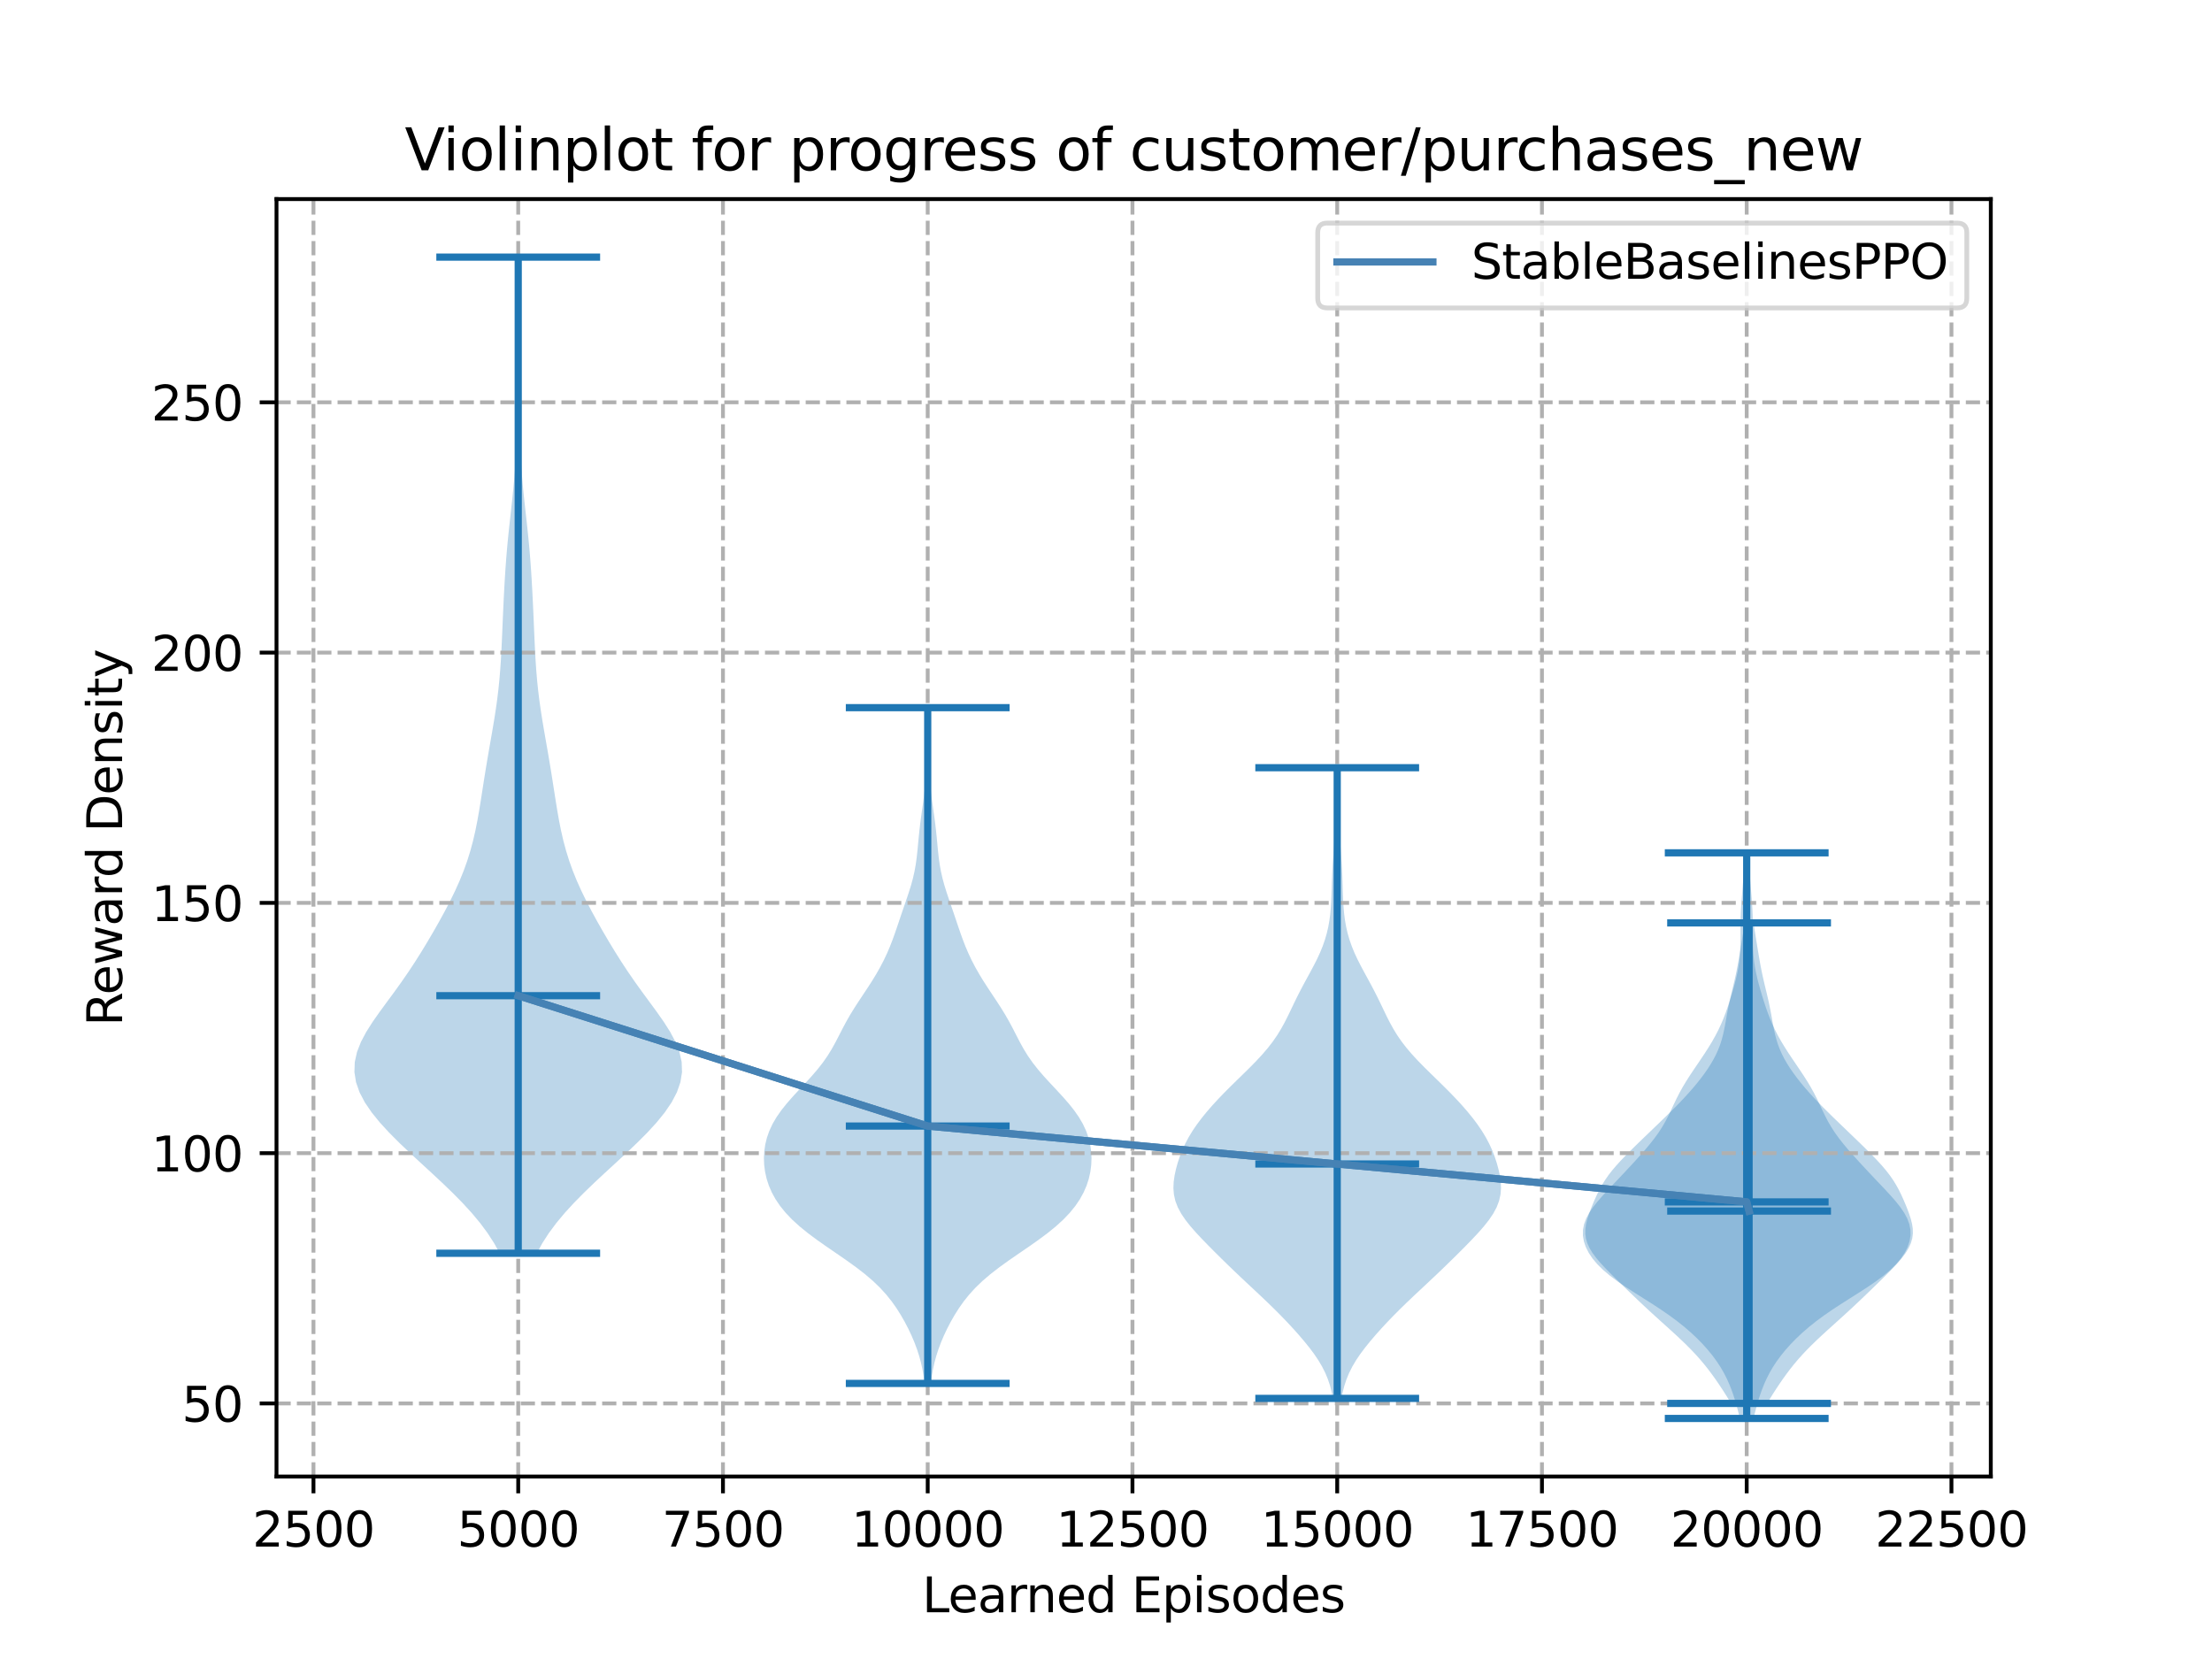<?xml version="1.0" encoding="utf-8" standalone="no"?>
<!DOCTYPE svg PUBLIC "-//W3C//DTD SVG 1.1//EN"
  "http://www.w3.org/Graphics/SVG/1.1/DTD/svg11.dtd">
<svg xmlns:xlink="http://www.w3.org/1999/xlink" width="460.8pt" height="345.6pt" viewBox="0 0 460.8 345.6" xmlns="http://www.w3.org/2000/svg" version="1.1">
 <defs>
  <style type="text/css">*{stroke-linejoin: round; stroke-linecap: butt}</style>
 </defs>
 <g id="figure_1">
  <g id="patch_1">
   <path d="M 0 345.6 
L 460.8 345.6 
L 460.8 0 
L 0 0 
z
" style="fill: #ffffff"/>
  </g>
  <g id="axes_1">
   <g id="patch_2">
    <path d="M 57.6 307.584 
L 414.72 307.584 
L 414.72 41.472 
L 57.6 41.472 
z
" style="fill: #ffffff"/>
   </g>
   <g id="PolyCollection_1">
    <path d="M 111.824 261.077 
L 104.086 261.077 
L 102.936 258.981 
L 101.583 256.885 
L 100.027 254.789 
L 98.28 252.693 
L 96.361 250.597 
L 94.298 248.501 
L 92.123 246.405 
L 89.875 244.309 
L 87.597 242.213 
L 85.333 240.116 
L 83.131 238.02 
L 81.043 235.924 
L 79.121 233.828 
L 77.421 231.732 
L 75.996 229.636 
L 74.897 227.54 
L 74.167 225.444 
L 73.833 223.348 
L 73.905 221.252 
L 74.369 219.156 
L 75.188 217.06 
L 76.3 214.964 
L 77.632 212.868 
L 79.104 210.772 
L 80.641 208.676 
L 82.183 206.58 
L 83.687 204.484 
L 85.131 202.388 
L 86.51 200.292 
L 87.831 198.195 
L 89.101 196.099 
L 90.331 194.003 
L 91.521 191.907 
L 92.668 189.811 
L 93.76 187.715 
L 94.785 185.619 
L 95.728 183.523 
L 96.579 181.427 
L 97.331 179.331 
L 97.986 177.235 
L 98.549 175.139 
L 99.031 173.043 
L 99.449 170.947 
L 99.819 168.851 
L 100.159 166.755 
L 100.486 164.659 
L 100.812 162.563 
L 101.148 160.467 
L 101.496 158.371 
L 101.856 156.274 
L 102.223 154.178 
L 102.588 152.082 
L 102.939 149.986 
L 103.268 147.89 
L 103.563 145.794 
L 103.819 143.698 
L 104.033 141.602 
L 104.208 139.506 
L 104.348 137.41 
L 104.463 135.314 
L 104.562 133.218 
L 104.652 131.122 
L 104.741 129.026 
L 104.834 126.93 
L 104.933 124.834 
L 105.041 122.738 
L 105.161 120.642 
L 105.295 118.546 
L 105.447 116.45 
L 105.621 114.353 
L 105.818 112.257 
L 106.034 110.161 
L 106.263 108.065 
L 106.497 105.969 
L 106.725 103.873 
L 106.937 101.777 
L 107.127 99.681 
L 107.289 97.585 
L 107.425 95.489 
L 107.537 93.393 
L 107.627 91.297 
L 107.7 89.201 
L 107.76 87.105 
L 107.809 85.009 
L 107.848 82.913 
L 107.877 80.817 
L 107.899 78.721 
L 107.913 76.625 
L 107.919 74.529 
L 107.919 72.432 
L 107.911 70.336 
L 107.898 68.24 
L 107.879 66.144 
L 107.856 64.048 
L 107.831 61.952 
L 107.808 59.856 
L 107.788 57.76 
L 107.775 55.664 
L 107.771 53.568 
L 108.139 53.568 
L 108.139 53.568 
L 108.134 55.664 
L 108.121 57.76 
L 108.102 59.856 
L 108.078 61.952 
L 108.054 64.048 
L 108.031 66.144 
L 108.012 68.24 
L 107.998 70.336 
L 107.991 72.432 
L 107.99 74.529 
L 107.997 76.625 
L 108.01 78.721 
L 108.032 80.817 
L 108.062 82.913 
L 108.101 85.009 
L 108.149 87.105 
L 108.209 89.201 
L 108.283 91.297 
L 108.373 93.393 
L 108.484 95.489 
L 108.62 97.585 
L 108.783 99.681 
L 108.972 101.777 
L 109.185 103.873 
L 109.413 105.969 
L 109.647 108.065 
L 109.876 110.161 
L 110.092 112.257 
L 110.288 114.353 
L 110.462 116.45 
L 110.615 118.546 
L 110.749 120.642 
L 110.868 122.738 
L 110.976 124.834 
L 111.076 126.93 
L 111.168 129.026 
L 111.258 131.122 
L 111.348 133.218 
L 111.447 135.314 
L 111.561 137.41 
L 111.702 139.506 
L 111.877 141.602 
L 112.091 143.698 
L 112.347 145.794 
L 112.642 147.89 
L 112.97 149.986 
L 113.322 152.082 
L 113.687 154.178 
L 114.053 156.274 
L 114.414 158.371 
L 114.762 160.467 
L 115.097 162.563 
L 115.424 164.659 
L 115.75 166.755 
L 116.091 168.851 
L 116.461 170.947 
L 116.878 173.043 
L 117.361 175.139 
L 117.924 177.235 
L 118.578 179.331 
L 119.331 181.427 
L 120.182 183.523 
L 121.125 185.619 
L 122.149 187.715 
L 123.242 189.811 
L 124.388 191.907 
L 125.579 194.003 
L 126.808 196.099 
L 128.079 198.195 
L 129.399 200.292 
L 130.779 202.388 
L 132.223 204.484 
L 133.727 206.58 
L 135.268 208.676 
L 136.806 210.772 
L 138.278 212.868 
L 139.61 214.964 
L 140.722 217.06 
L 141.54 219.156 
L 142.005 221.252 
L 142.077 223.348 
L 141.743 225.444 
L 141.012 227.54 
L 139.914 229.636 
L 138.489 231.732 
L 136.788 233.828 
L 134.867 235.924 
L 132.779 238.02 
L 130.577 240.116 
L 128.313 242.213 
L 126.034 244.309 
L 123.787 246.405 
L 121.612 248.501 
L 119.549 250.597 
L 117.63 252.693 
L 115.883 254.789 
L 114.327 256.885 
L 112.973 258.981 
L 111.824 261.077 
z
" clip-path="url(#p9f57cb53d8)" style="fill: #1f77b4; fill-opacity: 0.3"/>
   </g>
   <g id="PolyCollection_2">
    <path d="M 193.902 288.189 
L 192.618 288.189 
L 192.426 286.767 
L 192.18 285.345 
L 191.869 283.923 
L 191.488 282.501 
L 191.03 281.079 
L 190.498 279.657 
L 189.894 278.235 
L 189.223 276.813 
L 188.484 275.391 
L 187.672 273.969 
L 186.776 272.547 
L 185.773 271.125 
L 184.637 269.703 
L 183.342 268.281 
L 181.867 266.86 
L 180.206 265.438 
L 178.373 264.016 
L 176.4 262.594 
L 174.343 261.172 
L 172.267 259.75 
L 170.241 258.328 
L 168.328 256.906 
L 166.576 255.484 
L 165.015 254.062 
L 163.659 252.64 
L 162.506 251.218 
L 161.546 249.796 
L 160.767 248.374 
L 160.154 246.952 
L 159.695 245.53 
L 159.377 244.108 
L 159.193 242.686 
L 159.138 241.265 
L 159.211 239.843 
L 159.417 238.421 
L 159.765 236.999 
L 160.266 235.577 
L 160.929 234.155 
L 161.759 232.733 
L 162.749 231.311 
L 163.882 229.889 
L 165.126 228.467 
L 166.438 227.045 
L 167.771 225.623 
L 169.072 224.201 
L 170.296 222.779 
L 171.412 221.357 
L 172.404 219.935 
L 173.28 218.513 
L 174.066 217.092 
L 174.802 215.67 
L 175.53 214.248 
L 176.29 212.826 
L 177.103 211.404 
L 177.976 209.982 
L 178.897 208.56 
L 179.843 207.138 
L 180.785 205.716 
L 181.699 204.294 
L 182.565 202.872 
L 183.37 201.45 
L 184.109 200.028 
L 184.78 198.606 
L 185.388 197.184 
L 185.941 195.762 
L 186.453 194.34 
L 186.94 192.918 
L 187.418 191.497 
L 187.899 190.075 
L 188.388 188.653 
L 188.877 187.231 
L 189.352 185.809 
L 189.794 184.387 
L 190.182 182.965 
L 190.505 181.543 
L 190.761 180.121 
L 190.958 178.699 
L 191.114 177.277 
L 191.25 175.855 
L 191.384 174.433 
L 191.531 173.011 
L 191.697 171.589 
L 191.882 170.167 
L 192.08 168.745 
L 192.281 167.323 
L 192.473 165.902 
L 192.648 164.48 
L 192.798 163.058 
L 192.919 161.636 
L 193.008 160.214 
L 193.068 158.792 
L 193.101 157.37 
L 193.112 155.948 
L 193.105 154.526 
L 193.088 153.104 
L 193.066 151.682 
L 193.045 150.26 
L 193.031 148.838 
L 193.026 147.416 
L 193.494 147.416 
L 193.494 147.416 
L 193.489 148.838 
L 193.475 150.26 
L 193.454 151.682 
L 193.432 153.104 
L 193.415 154.526 
L 193.408 155.948 
L 193.419 157.37 
L 193.452 158.792 
L 193.512 160.214 
L 193.601 161.636 
L 193.722 163.058 
L 193.872 164.48 
L 194.047 165.902 
L 194.239 167.323 
L 194.44 168.745 
L 194.638 170.167 
L 194.823 171.589 
L 194.989 173.011 
L 195.136 174.433 
L 195.27 175.855 
L 195.406 177.277 
L 195.562 178.699 
L 195.759 180.121 
L 196.015 181.543 
L 196.338 182.965 
L 196.726 184.387 
L 197.168 185.809 
L 197.643 187.231 
L 198.133 188.653 
L 198.621 190.075 
L 199.102 191.497 
L 199.58 192.918 
L 200.067 194.34 
L 200.579 195.762 
L 201.132 197.184 
L 201.74 198.606 
L 202.411 200.028 
L 203.15 201.45 
L 203.955 202.872 
L 204.821 204.294 
L 205.735 205.716 
L 206.677 207.138 
L 207.623 208.56 
L 208.544 209.982 
L 209.417 211.404 
L 210.23 212.826 
L 210.99 214.248 
L 211.718 215.67 
L 212.454 217.092 
L 213.24 218.513 
L 214.116 219.935 
L 215.108 221.357 
L 216.224 222.779 
L 217.449 224.201 
L 218.749 225.623 
L 220.082 227.045 
L 221.394 228.467 
L 222.638 229.889 
L 223.771 231.311 
L 224.761 232.733 
L 225.591 234.155 
L 226.254 235.577 
L 226.755 236.999 
L 227.103 238.421 
L 227.309 239.843 
L 227.382 241.265 
L 227.327 242.686 
L 227.143 244.108 
L 226.825 245.53 
L 226.366 246.952 
L 225.753 248.374 
L 224.974 249.796 
L 224.014 251.218 
L 222.861 252.64 
L 221.505 254.062 
L 219.944 255.484 
L 218.192 256.906 
L 216.279 258.328 
L 214.253 259.75 
L 212.177 261.172 
L 210.12 262.594 
L 208.147 264.016 
L 206.314 265.438 
L 204.653 266.86 
L 203.178 268.281 
L 201.883 269.703 
L 200.747 271.125 
L 199.744 272.547 
L 198.848 273.969 
L 198.036 275.391 
L 197.297 276.813 
L 196.626 278.235 
L 196.022 279.657 
L 195.49 281.079 
L 195.033 282.501 
L 194.651 283.923 
L 194.34 285.345 
L 194.094 286.767 
L 193.902 288.189 
z
" clip-path="url(#p9f57cb53d8)" style="fill: #1f77b4; fill-opacity: 0.3"/>
   </g>
   <g id="PolyCollection_3">
    <path d="M 279.451 291.317 
L 277.679 291.317 
L 277.414 289.99 
L 277.071 288.663 
L 276.633 287.336 
L 276.084 286.008 
L 275.416 284.681 
L 274.629 283.354 
L 273.731 282.027 
L 272.737 280.7 
L 271.663 279.373 
L 270.527 278.045 
L 269.339 276.718 
L 268.105 275.391 
L 266.826 274.064 
L 265.505 272.737 
L 264.144 271.41 
L 262.75 270.083 
L 261.337 268.755 
L 259.917 267.428 
L 258.504 266.101 
L 257.107 264.774 
L 255.73 263.447 
L 254.373 262.12 
L 253.035 260.793 
L 251.717 259.465 
L 250.427 258.138 
L 249.185 256.811 
L 248.02 255.484 
L 246.969 254.157 
L 246.071 252.83 
L 245.357 251.503 
L 244.849 250.175 
L 244.55 248.848 
L 244.443 247.521 
L 244.501 246.194 
L 244.689 244.867 
L 244.977 243.54 
L 245.345 242.213 
L 245.787 240.885 
L 246.308 239.558 
L 246.916 238.231 
L 247.621 236.904 
L 248.426 235.577 
L 249.33 234.25 
L 250.326 232.922 
L 251.405 231.595 
L 252.559 230.268 
L 253.78 228.941 
L 255.058 227.614 
L 256.381 226.287 
L 257.734 224.96 
L 259.096 223.632 
L 260.441 222.305 
L 261.741 220.978 
L 262.97 219.651 
L 264.105 218.324 
L 265.133 216.997 
L 266.051 215.67 
L 266.867 214.342 
L 267.598 213.015 
L 268.271 211.688 
L 268.912 210.361 
L 269.546 209.034 
L 270.194 207.707 
L 270.868 206.38 
L 271.569 205.052 
L 272.29 203.725 
L 273.015 202.398 
L 273.722 201.071 
L 274.391 199.744 
L 275.002 198.417 
L 275.543 197.09 
L 276.006 195.762 
L 276.39 194.435 
L 276.698 193.108 
L 276.935 191.781 
L 277.111 190.454 
L 277.234 189.127 
L 277.317 187.799 
L 277.373 186.472 
L 277.415 185.145 
L 277.455 183.818 
L 277.501 182.491 
L 277.561 181.164 
L 277.636 179.837 
L 277.726 178.509 
L 277.825 177.182 
L 277.926 175.855 
L 278.022 174.528 
L 278.103 173.201 
L 278.164 171.874 
L 278.201 170.547 
L 278.213 169.219 
L 278.203 167.892 
L 278.178 166.565 
L 278.146 165.238 
L 278.117 163.911 
L 278.099 162.584 
L 278.098 161.257 
L 278.116 159.929 
L 279.015 159.929 
L 279.015 159.929 
L 279.033 161.257 
L 279.031 162.584 
L 279.013 163.911 
L 278.984 165.238 
L 278.952 166.565 
L 278.927 167.892 
L 278.918 169.219 
L 278.93 170.547 
L 278.966 171.874 
L 279.027 173.201 
L 279.109 174.528 
L 279.204 175.855 
L 279.306 177.182 
L 279.405 178.509 
L 279.494 179.837 
L 279.569 181.164 
L 279.629 182.491 
L 279.676 183.818 
L 279.715 185.145 
L 279.757 186.472 
L 279.813 187.799 
L 279.896 189.127 
L 280.02 190.454 
L 280.195 191.781 
L 280.432 193.108 
L 280.74 194.435 
L 281.124 195.762 
L 281.587 197.09 
L 282.128 198.417 
L 282.739 199.744 
L 283.408 201.071 
L 284.116 202.398 
L 284.84 203.725 
L 285.561 205.052 
L 286.262 206.38 
L 286.936 207.707 
L 287.584 209.034 
L 288.219 210.361 
L 288.859 211.688 
L 289.532 213.015 
L 290.264 214.342 
L 291.08 215.67 
L 291.997 216.997 
L 293.025 218.324 
L 294.16 219.651 
L 295.389 220.978 
L 296.689 222.305 
L 298.034 223.632 
L 299.396 224.96 
L 300.749 226.287 
L 302.073 227.614 
L 303.351 228.941 
L 304.571 230.268 
L 305.725 231.595 
L 306.805 232.922 
L 307.801 234.25 
L 308.704 235.577 
L 309.51 236.904 
L 310.215 238.231 
L 310.823 239.558 
L 311.343 240.885 
L 311.785 242.213 
L 312.153 243.54 
L 312.441 244.867 
L 312.629 246.194 
L 312.687 247.521 
L 312.581 248.848 
L 312.281 250.175 
L 311.773 251.503 
L 311.06 252.83 
L 310.161 254.157 
L 309.11 255.484 
L 307.945 256.811 
L 306.703 258.138 
L 305.414 259.465 
L 304.096 260.793 
L 302.757 262.12 
L 301.401 263.447 
L 300.024 264.774 
L 298.627 266.101 
L 297.214 267.428 
L 295.794 268.755 
L 294.38 270.083 
L 292.987 271.41 
L 291.626 272.737 
L 290.304 274.064 
L 289.026 275.391 
L 287.791 276.718 
L 286.603 278.045 
L 285.467 279.373 
L 284.394 280.7 
L 283.399 282.027 
L 282.501 283.354 
L 281.714 284.681 
L 281.046 286.008 
L 280.498 287.336 
L 280.06 288.663 
L 279.717 289.99 
L 279.451 291.317 
z
" clip-path="url(#p9f57cb53d8)" style="fill: #1f77b4; fill-opacity: 0.3"/>
   </g>
   <g id="PolyCollection_4">
    <path d="M 365.293 295.488 
L 362.448 295.488 
L 362.16 294.298 
L 361.846 293.108 
L 361.505 291.917 
L 361.129 290.727 
L 360.711 289.537 
L 360.24 288.347 
L 359.705 287.156 
L 359.095 285.966 
L 358.402 284.776 
L 357.62 283.586 
L 356.746 282.396 
L 355.777 281.205 
L 354.713 280.015 
L 353.552 278.825 
L 352.287 277.635 
L 350.913 276.444 
L 349.423 275.254 
L 347.814 274.064 
L 346.093 272.874 
L 344.279 271.684 
L 342.406 270.493 
L 340.523 269.303 
L 338.684 268.113 
L 336.947 266.923 
L 335.358 265.733 
L 333.952 264.542 
L 332.747 263.352 
L 331.747 262.162 
L 330.95 260.972 
L 330.35 259.781 
L 329.948 258.591 
L 329.748 257.401 
L 329.76 256.211 
L 329.988 255.021 
L 330.429 253.83 
L 331.07 252.64 
L 331.883 251.45 
L 332.83 250.26 
L 333.872 249.069 
L 334.97 247.879 
L 336.094 246.689 
L 337.222 245.499 
L 338.345 244.309 
L 339.457 243.118 
L 340.554 241.928 
L 341.632 240.738 
L 342.68 239.548 
L 343.681 238.357 
L 344.62 237.167 
L 345.481 235.977 
L 346.255 234.787 
L 346.944 233.597 
L 347.563 232.406 
L 348.137 231.216 
L 348.695 230.026 
L 349.267 228.836 
L 349.876 227.645 
L 350.537 226.455 
L 351.25 225.265 
L 352.01 224.075 
L 352.801 222.885 
L 353.608 221.694 
L 354.414 220.504 
L 355.204 219.314 
L 355.965 218.124 
L 356.685 216.934 
L 357.355 215.743 
L 357.969 214.553 
L 358.526 213.363 
L 359.028 212.173 
L 359.484 210.982 
L 359.903 209.792 
L 360.295 208.602 
L 360.666 207.412 
L 361.019 206.222 
L 361.351 205.031 
L 361.656 203.841 
L 361.924 202.651 
L 362.15 201.461 
L 362.326 200.27 
L 362.452 199.08 
L 362.531 197.89 
L 362.572 196.7 
L 362.585 195.51 
L 362.585 194.319 
L 362.585 193.129 
L 362.595 191.939 
L 362.624 190.749 
L 362.675 189.558 
L 362.745 188.368 
L 362.831 187.178 
L 362.926 185.988 
L 363.024 184.798 
L 363.117 183.607 
L 363.204 182.417 
L 363.282 181.227 
L 363.353 180.037 
L 363.417 178.846 
L 363.476 177.656 
L 364.265 177.656 
L 364.265 177.656 
L 364.324 178.846 
L 364.388 180.037 
L 364.458 181.227 
L 364.537 182.417 
L 364.624 183.607 
L 364.717 184.798 
L 364.814 185.988 
L 364.909 187.178 
L 364.995 188.368 
L 365.066 189.558 
L 365.116 190.749 
L 365.145 191.939 
L 365.156 193.129 
L 365.156 194.319 
L 365.155 195.51 
L 365.169 196.7 
L 365.209 197.89 
L 365.289 199.08 
L 365.415 200.27 
L 365.591 201.461 
L 365.816 202.651 
L 366.085 203.841 
L 366.39 205.031 
L 366.722 206.222 
L 367.074 207.412 
L 367.446 208.602 
L 367.837 209.792 
L 368.257 210.982 
L 368.713 212.173 
L 369.215 213.363 
L 369.772 214.553 
L 370.386 215.743 
L 371.056 216.934 
L 371.776 218.124 
L 372.537 219.314 
L 373.327 220.504 
L 374.133 221.694 
L 374.94 222.885 
L 375.731 224.075 
L 376.49 225.265 
L 377.204 226.455 
L 377.864 227.645 
L 378.474 228.836 
L 379.046 230.026 
L 379.604 231.216 
L 380.178 232.406 
L 380.797 233.597 
L 381.486 234.787 
L 382.26 235.977 
L 383.12 237.167 
L 384.059 238.357 
L 385.061 239.548 
L 386.109 240.738 
L 387.187 241.928 
L 388.284 243.118 
L 389.396 244.309 
L 390.519 245.499 
L 391.647 246.689 
L 392.771 247.879 
L 393.869 249.069 
L 394.911 250.26 
L 395.858 251.45 
L 396.671 252.64 
L 397.312 253.83 
L 397.753 255.021 
L 397.981 256.211 
L 397.993 257.401 
L 397.793 258.591 
L 397.391 259.781 
L 396.791 260.972 
L 395.994 262.162 
L 394.994 263.352 
L 393.789 264.542 
L 392.383 265.733 
L 390.794 266.923 
L 389.056 268.113 
L 387.218 269.303 
L 385.334 270.493 
L 383.462 271.684 
L 381.648 272.874 
L 379.927 274.064 
L 378.318 275.254 
L 376.828 276.444 
L 375.454 277.635 
L 374.189 278.825 
L 373.027 280.015 
L 371.963 281.205 
L 370.995 282.396 
L 370.12 283.586 
L 369.339 284.776 
L 368.646 285.966 
L 368.036 287.156 
L 367.501 288.347 
L 367.03 289.537 
L 366.612 290.727 
L 366.236 291.917 
L 365.895 293.108 
L 365.581 294.298 
L 365.293 295.488 
z
" clip-path="url(#p9f57cb53d8)" style="fill: #1f77b4; fill-opacity: 0.3"/>
   </g>
   <g id="PolyCollection_5">
    <path d="M 368.127 292.36 
L 360.603 292.36 
L 360 291.349 
L 359.371 290.337 
L 358.721 289.326 
L 358.048 288.315 
L 357.352 287.304 
L 356.626 286.293 
L 355.866 285.282 
L 355.064 284.27 
L 354.215 283.259 
L 353.314 282.248 
L 352.362 281.237 
L 351.362 280.226 
L 350.318 279.215 
L 349.239 278.203 
L 348.136 277.192 
L 347.018 276.181 
L 345.897 275.17 
L 344.781 274.159 
L 343.675 273.148 
L 342.584 272.137 
L 341.508 271.125 
L 340.446 270.114 
L 339.395 269.103 
L 338.351 268.092 
L 337.312 267.081 
L 336.282 266.07 
L 335.267 265.058 
L 334.283 264.047 
L 333.35 263.036 
L 332.495 262.025 
L 331.746 261.014 
L 331.131 260.003 
L 330.669 258.991 
L 330.374 257.98 
L 330.243 256.969 
L 330.266 255.958 
L 330.418 254.947 
L 330.673 253.936 
L 331.001 252.924 
L 331.375 251.913 
L 331.781 250.902 
L 332.211 249.891 
L 332.67 248.88 
L 333.17 247.869 
L 333.724 246.858 
L 334.349 245.846 
L 335.051 244.835 
L 335.834 243.824 
L 336.692 242.813 
L 337.613 241.802 
L 338.584 240.791 
L 339.588 239.779 
L 340.615 238.768 
L 341.655 237.757 
L 342.703 236.746 
L 343.754 235.735 
L 344.806 234.724 
L 345.856 233.712 
L 346.9 232.701 
L 347.932 231.69 
L 348.944 230.679 
L 349.932 229.668 
L 350.89 228.657 
L 351.813 227.645 
L 352.697 226.634 
L 353.541 225.623 
L 354.341 224.612 
L 355.093 223.601 
L 355.793 222.59 
L 356.437 221.579 
L 357.018 220.567 
L 357.534 219.556 
L 357.982 218.545 
L 358.364 217.534 
L 358.684 216.523 
L 358.95 215.512 
L 359.174 214.5 
L 359.37 213.489 
L 359.55 212.478 
L 359.73 211.467 
L 359.917 210.456 
L 360.119 209.445 
L 360.338 208.433 
L 360.572 207.422 
L 360.814 206.411 
L 361.058 205.4 
L 361.297 204.389 
L 361.525 203.378 
L 361.739 202.366 
L 361.938 201.355 
L 362.124 200.344 
L 362.3 199.333 
L 362.47 198.322 
L 362.635 197.311 
L 362.8 196.3 
L 362.963 195.288 
L 363.125 194.277 
L 363.284 193.266 
L 363.438 192.255 
L 365.293 192.255 
L 365.293 192.255 
L 365.446 193.266 
L 365.605 194.277 
L 365.767 195.288 
L 365.931 196.3 
L 366.095 197.311 
L 366.261 198.322 
L 366.43 199.333 
L 366.606 200.344 
L 366.792 201.355 
L 366.991 202.366 
L 367.206 203.378 
L 367.434 204.389 
L 367.673 205.4 
L 367.917 206.411 
L 368.159 207.422 
L 368.392 208.433 
L 368.611 209.445 
L 368.813 210.456 
L 369.001 211.467 
L 369.18 212.478 
L 369.361 213.489 
L 369.556 214.5 
L 369.78 215.512 
L 370.046 216.523 
L 370.366 217.534 
L 370.748 218.545 
L 371.196 219.556 
L 371.712 220.567 
L 372.294 221.579 
L 372.937 222.59 
L 373.638 223.601 
L 374.39 224.612 
L 375.19 225.623 
L 376.033 226.634 
L 376.918 227.645 
L 377.841 228.657 
L 378.798 229.668 
L 379.786 230.679 
L 380.799 231.69 
L 381.83 232.701 
L 382.874 233.712 
L 383.924 234.724 
L 384.976 235.735 
L 386.028 236.746 
L 387.075 237.757 
L 388.115 238.768 
L 389.142 239.779 
L 390.147 240.791 
L 391.117 241.802 
L 392.038 242.813 
L 392.896 243.824 
L 393.679 244.835 
L 394.382 245.846 
L 395.006 246.858 
L 395.561 247.869 
L 396.06 248.88 
L 396.519 249.891 
L 396.949 250.902 
L 397.355 251.913 
L 397.73 252.924 
L 398.057 253.936 
L 398.312 254.947 
L 398.465 255.958 
L 398.487 256.969 
L 398.357 257.98 
L 398.061 258.991 
L 397.6 260.003 
L 396.984 261.014 
L 396.235 262.025 
L 395.38 263.036 
L 394.447 264.047 
L 393.463 265.058 
L 392.448 266.07 
L 391.418 267.081 
L 390.38 268.092 
L 389.335 269.103 
L 388.284 270.114 
L 387.222 271.125 
L 386.146 272.137 
L 385.055 273.148 
L 383.95 274.159 
L 382.833 275.17 
L 381.712 276.181 
L 380.595 277.192 
L 379.491 278.203 
L 378.413 279.215 
L 377.369 280.226 
L 376.368 281.237 
L 375.416 282.248 
L 374.516 283.259 
L 373.666 284.27 
L 372.864 285.282 
L 372.104 286.293 
L 371.379 287.304 
L 370.682 288.315 
L 370.01 289.326 
L 369.359 290.337 
L 368.73 291.349 
L 368.127 292.36 
z
" clip-path="url(#p9f57cb53d8)" style="fill: #1f77b4; fill-opacity: 0.3"/>
   </g>
   <g id="matplotlib.axis_1">
    <g id="xtick_1">
     <g id="line2d_1">
      <path d="M 65.302 307.584 
L 65.302 41.472 
" clip-path="url(#p9f57cb53d8)" style="fill: none; stroke-dasharray: 2.96,1.28; stroke-dashoffset: 0; stroke: #b0b0b0; stroke-width: 0.8"/>
     </g>
     <g id="line2d_2">
      <defs>
       <path id="m35bfd933b3" d="M 0 0 
L 0 3.5 
" style="stroke: #000000; stroke-width: 0.8"/>
      </defs>
      <g>
       <use xlink:href="#m35bfd933b3" x="65.302" y="307.584" style="stroke: #000000; stroke-width: 0.8"/>
      </g>
     </g>
     <g id="text_1">
      <!-- 2500 -->
      <g transform="translate(52.577 322.182)scale(0.1 -0.1)">
       <defs>
        <path id="DejaVuSans-32" d="M 1228 531 
L 3431 531 
L 3431 0 
L 469 0 
L 469 531 
Q 828 903 1448 1529 
Q 2069 2156 2228 2338 
Q 2531 2678 2651 2914 
Q 2772 3150 2772 3378 
Q 2772 3750 2511 3984 
Q 2250 4219 1831 4219 
Q 1534 4219 1204 4116 
Q 875 4013 500 3803 
L 500 4441 
Q 881 4594 1212 4672 
Q 1544 4750 1819 4750 
Q 2544 4750 2975 4387 
Q 3406 4025 3406 3419 
Q 3406 3131 3298 2873 
Q 3191 2616 2906 2266 
Q 2828 2175 2409 1742 
Q 1991 1309 1228 531 
z
" transform="scale(0.016)"/>
        <path id="DejaVuSans-35" d="M 691 4666 
L 3169 4666 
L 3169 4134 
L 1269 4134 
L 1269 2991 
Q 1406 3038 1543 3061 
Q 1681 3084 1819 3084 
Q 2600 3084 3056 2656 
Q 3513 2228 3513 1497 
Q 3513 744 3044 326 
Q 2575 -91 1722 -91 
Q 1428 -91 1123 -41 
Q 819 9 494 109 
L 494 744 
Q 775 591 1075 516 
Q 1375 441 1709 441 
Q 2250 441 2565 725 
Q 2881 1009 2881 1497 
Q 2881 1984 2565 2268 
Q 2250 2553 1709 2553 
Q 1456 2553 1204 2497 
Q 953 2441 691 2322 
L 691 4666 
z
" transform="scale(0.016)"/>
        <path id="DejaVuSans-30" d="M 2034 4250 
Q 1547 4250 1301 3770 
Q 1056 3291 1056 2328 
Q 1056 1369 1301 889 
Q 1547 409 2034 409 
Q 2525 409 2770 889 
Q 3016 1369 3016 2328 
Q 3016 3291 2770 3770 
Q 2525 4250 2034 4250 
z
M 2034 4750 
Q 2819 4750 3233 4129 
Q 3647 3509 3647 2328 
Q 3647 1150 3233 529 
Q 2819 -91 2034 -91 
Q 1250 -91 836 529 
Q 422 1150 422 2328 
Q 422 3509 836 4129 
Q 1250 4750 2034 4750 
z
" transform="scale(0.016)"/>
       </defs>
       <use xlink:href="#DejaVuSans-32"/>
       <use xlink:href="#DejaVuSans-35" x="63.623"/>
       <use xlink:href="#DejaVuSans-30" x="127.246"/>
       <use xlink:href="#DejaVuSans-30" x="190.869"/>
      </g>
     </g>
    </g>
    <g id="xtick_2">
     <g id="line2d_3">
      <path d="M 107.955 307.584 
L 107.955 41.472 
" clip-path="url(#p9f57cb53d8)" style="fill: none; stroke-dasharray: 2.96,1.28; stroke-dashoffset: 0; stroke: #b0b0b0; stroke-width: 0.8"/>
     </g>
     <g id="line2d_4">
      <g>
       <use xlink:href="#m35bfd933b3" x="107.955" y="307.584" style="stroke: #000000; stroke-width: 0.8"/>
      </g>
     </g>
     <g id="text_2">
      <!-- 5000 -->
      <g transform="translate(95.23 322.182)scale(0.1 -0.1)">
       <use xlink:href="#DejaVuSans-35"/>
       <use xlink:href="#DejaVuSans-30" x="63.623"/>
       <use xlink:href="#DejaVuSans-30" x="127.246"/>
       <use xlink:href="#DejaVuSans-30" x="190.869"/>
      </g>
     </g>
    </g>
    <g id="xtick_3">
     <g id="line2d_5">
      <path d="M 150.607 307.584 
L 150.607 41.472 
" clip-path="url(#p9f57cb53d8)" style="fill: none; stroke-dasharray: 2.96,1.28; stroke-dashoffset: 0; stroke: #b0b0b0; stroke-width: 0.8"/>
     </g>
     <g id="line2d_6">
      <g>
       <use xlink:href="#m35bfd933b3" x="150.607" y="307.584" style="stroke: #000000; stroke-width: 0.8"/>
      </g>
     </g>
     <g id="text_3">
      <!-- 7500 -->
      <g transform="translate(137.882 322.182)scale(0.1 -0.1)">
       <defs>
        <path id="DejaVuSans-37" d="M 525 4666 
L 3525 4666 
L 3525 4397 
L 1831 0 
L 1172 0 
L 2766 4134 
L 525 4134 
L 525 4666 
z
" transform="scale(0.016)"/>
       </defs>
       <use xlink:href="#DejaVuSans-37"/>
       <use xlink:href="#DejaVuSans-35" x="63.623"/>
       <use xlink:href="#DejaVuSans-30" x="127.246"/>
       <use xlink:href="#DejaVuSans-30" x="190.869"/>
      </g>
     </g>
    </g>
    <g id="xtick_4">
     <g id="line2d_7">
      <path d="M 193.26 307.584 
L 193.26 41.472 
" clip-path="url(#p9f57cb53d8)" style="fill: none; stroke-dasharray: 2.96,1.28; stroke-dashoffset: 0; stroke: #b0b0b0; stroke-width: 0.8"/>
     </g>
     <g id="line2d_8">
      <g>
       <use xlink:href="#m35bfd933b3" x="193.26" y="307.584" style="stroke: #000000; stroke-width: 0.8"/>
      </g>
     </g>
     <g id="text_4">
      <!-- 10000 -->
      <g transform="translate(177.354 322.182)scale(0.1 -0.1)">
       <defs>
        <path id="DejaVuSans-31" d="M 794 531 
L 1825 531 
L 1825 4091 
L 703 3866 
L 703 4441 
L 1819 4666 
L 2450 4666 
L 2450 531 
L 3481 531 
L 3481 0 
L 794 0 
L 794 531 
z
" transform="scale(0.016)"/>
       </defs>
       <use xlink:href="#DejaVuSans-31"/>
       <use xlink:href="#DejaVuSans-30" x="63.623"/>
       <use xlink:href="#DejaVuSans-30" x="127.246"/>
       <use xlink:href="#DejaVuSans-30" x="190.869"/>
       <use xlink:href="#DejaVuSans-30" x="254.492"/>
      </g>
     </g>
    </g>
    <g id="xtick_5">
     <g id="line2d_9">
      <path d="M 235.913 307.584 
L 235.913 41.472 
" clip-path="url(#p9f57cb53d8)" style="fill: none; stroke-dasharray: 2.96,1.28; stroke-dashoffset: 0; stroke: #b0b0b0; stroke-width: 0.8"/>
     </g>
     <g id="line2d_10">
      <g>
       <use xlink:href="#m35bfd933b3" x="235.913" y="307.584" style="stroke: #000000; stroke-width: 0.8"/>
      </g>
     </g>
     <g id="text_5">
      <!-- 12500 -->
      <g transform="translate(220.006 322.182)scale(0.1 -0.1)">
       <use xlink:href="#DejaVuSans-31"/>
       <use xlink:href="#DejaVuSans-32" x="63.623"/>
       <use xlink:href="#DejaVuSans-35" x="127.246"/>
       <use xlink:href="#DejaVuSans-30" x="190.869"/>
       <use xlink:href="#DejaVuSans-30" x="254.492"/>
      </g>
     </g>
    </g>
    <g id="xtick_6">
     <g id="line2d_11">
      <path d="M 278.565 307.584 
L 278.565 41.472 
" clip-path="url(#p9f57cb53d8)" style="fill: none; stroke-dasharray: 2.96,1.28; stroke-dashoffset: 0; stroke: #b0b0b0; stroke-width: 0.8"/>
     </g>
     <g id="line2d_12">
      <g>
       <use xlink:href="#m35bfd933b3" x="278.565" y="307.584" style="stroke: #000000; stroke-width: 0.8"/>
      </g>
     </g>
     <g id="text_6">
      <!-- 15000 -->
      <g transform="translate(262.659 322.182)scale(0.1 -0.1)">
       <use xlink:href="#DejaVuSans-31"/>
       <use xlink:href="#DejaVuSans-35" x="63.623"/>
       <use xlink:href="#DejaVuSans-30" x="127.246"/>
       <use xlink:href="#DejaVuSans-30" x="190.869"/>
       <use xlink:href="#DejaVuSans-30" x="254.492"/>
      </g>
     </g>
    </g>
    <g id="xtick_7">
     <g id="line2d_13">
      <path d="M 321.218 307.584 
L 321.218 41.472 
" clip-path="url(#p9f57cb53d8)" style="fill: none; stroke-dasharray: 2.96,1.28; stroke-dashoffset: 0; stroke: #b0b0b0; stroke-width: 0.8"/>
     </g>
     <g id="line2d_14">
      <g>
       <use xlink:href="#m35bfd933b3" x="321.218" y="307.584" style="stroke: #000000; stroke-width: 0.8"/>
      </g>
     </g>
     <g id="text_7">
      <!-- 17500 -->
      <g transform="translate(305.312 322.182)scale(0.1 -0.1)">
       <use xlink:href="#DejaVuSans-31"/>
       <use xlink:href="#DejaVuSans-37" x="63.623"/>
       <use xlink:href="#DejaVuSans-35" x="127.246"/>
       <use xlink:href="#DejaVuSans-30" x="190.869"/>
       <use xlink:href="#DejaVuSans-30" x="254.492"/>
      </g>
     </g>
    </g>
    <g id="xtick_8">
     <g id="line2d_15">
      <path d="M 363.87 307.584 
L 363.87 41.472 
" clip-path="url(#p9f57cb53d8)" style="fill: none; stroke-dasharray: 2.96,1.28; stroke-dashoffset: 0; stroke: #b0b0b0; stroke-width: 0.8"/>
     </g>
     <g id="line2d_16">
      <g>
       <use xlink:href="#m35bfd933b3" x="363.87" y="307.584" style="stroke: #000000; stroke-width: 0.8"/>
      </g>
     </g>
     <g id="text_8">
      <!-- 20000 -->
      <g transform="translate(347.964 322.182)scale(0.1 -0.1)">
       <use xlink:href="#DejaVuSans-32"/>
       <use xlink:href="#DejaVuSans-30" x="63.623"/>
       <use xlink:href="#DejaVuSans-30" x="127.246"/>
       <use xlink:href="#DejaVuSans-30" x="190.869"/>
       <use xlink:href="#DejaVuSans-30" x="254.492"/>
      </g>
     </g>
    </g>
    <g id="xtick_9">
     <g id="line2d_17">
      <path d="M 406.523 307.584 
L 406.523 41.472 
" clip-path="url(#p9f57cb53d8)" style="fill: none; stroke-dasharray: 2.96,1.28; stroke-dashoffset: 0; stroke: #b0b0b0; stroke-width: 0.8"/>
     </g>
     <g id="line2d_18">
      <g>
       <use xlink:href="#m35bfd933b3" x="406.523" y="307.584" style="stroke: #000000; stroke-width: 0.8"/>
      </g>
     </g>
     <g id="text_9">
      <!-- 22500 -->
      <g transform="translate(390.617 322.182)scale(0.1 -0.1)">
       <use xlink:href="#DejaVuSans-32"/>
       <use xlink:href="#DejaVuSans-32" x="63.623"/>
       <use xlink:href="#DejaVuSans-35" x="127.246"/>
       <use xlink:href="#DejaVuSans-30" x="190.869"/>
       <use xlink:href="#DejaVuSans-30" x="254.492"/>
      </g>
     </g>
    </g>
    <g id="text_10">
     <!-- Learned Episodes -->
     <g transform="translate(192.102 335.861)scale(0.1 -0.1)">
      <defs>
       <path id="DejaVuSans-4c" d="M 628 4666 
L 1259 4666 
L 1259 531 
L 3531 531 
L 3531 0 
L 628 0 
L 628 4666 
z
" transform="scale(0.016)"/>
       <path id="DejaVuSans-65" d="M 3597 1894 
L 3597 1613 
L 953 1613 
Q 991 1019 1311 708 
Q 1631 397 2203 397 
Q 2534 397 2845 478 
Q 3156 559 3463 722 
L 3463 178 
Q 3153 47 2828 -22 
Q 2503 -91 2169 -91 
Q 1331 -91 842 396 
Q 353 884 353 1716 
Q 353 2575 817 3079 
Q 1281 3584 2069 3584 
Q 2775 3584 3186 3129 
Q 3597 2675 3597 1894 
z
M 3022 2063 
Q 3016 2534 2758 2815 
Q 2500 3097 2075 3097 
Q 1594 3097 1305 2825 
Q 1016 2553 972 2059 
L 3022 2063 
z
" transform="scale(0.016)"/>
       <path id="DejaVuSans-61" d="M 2194 1759 
Q 1497 1759 1228 1600 
Q 959 1441 959 1056 
Q 959 750 1161 570 
Q 1363 391 1709 391 
Q 2188 391 2477 730 
Q 2766 1069 2766 1631 
L 2766 1759 
L 2194 1759 
z
M 3341 1997 
L 3341 0 
L 2766 0 
L 2766 531 
Q 2569 213 2275 61 
Q 1981 -91 1556 -91 
Q 1019 -91 701 211 
Q 384 513 384 1019 
Q 384 1609 779 1909 
Q 1175 2209 1959 2209 
L 2766 2209 
L 2766 2266 
Q 2766 2663 2505 2880 
Q 2244 3097 1772 3097 
Q 1472 3097 1187 3025 
Q 903 2953 641 2809 
L 641 3341 
Q 956 3463 1253 3523 
Q 1550 3584 1831 3584 
Q 2591 3584 2966 3190 
Q 3341 2797 3341 1997 
z
" transform="scale(0.016)"/>
       <path id="DejaVuSans-72" d="M 2631 2963 
Q 2534 3019 2420 3045 
Q 2306 3072 2169 3072 
Q 1681 3072 1420 2755 
Q 1159 2438 1159 1844 
L 1159 0 
L 581 0 
L 581 3500 
L 1159 3500 
L 1159 2956 
Q 1341 3275 1631 3429 
Q 1922 3584 2338 3584 
Q 2397 3584 2469 3576 
Q 2541 3569 2628 3553 
L 2631 2963 
z
" transform="scale(0.016)"/>
       <path id="DejaVuSans-6e" d="M 3513 2113 
L 3513 0 
L 2938 0 
L 2938 2094 
Q 2938 2591 2744 2837 
Q 2550 3084 2163 3084 
Q 1697 3084 1428 2787 
Q 1159 2491 1159 1978 
L 1159 0 
L 581 0 
L 581 3500 
L 1159 3500 
L 1159 2956 
Q 1366 3272 1645 3428 
Q 1925 3584 2291 3584 
Q 2894 3584 3203 3211 
Q 3513 2838 3513 2113 
z
" transform="scale(0.016)"/>
       <path id="DejaVuSans-64" d="M 2906 2969 
L 2906 4863 
L 3481 4863 
L 3481 0 
L 2906 0 
L 2906 525 
Q 2725 213 2448 61 
Q 2172 -91 1784 -91 
Q 1150 -91 751 415 
Q 353 922 353 1747 
Q 353 2572 751 3078 
Q 1150 3584 1784 3584 
Q 2172 3584 2448 3432 
Q 2725 3281 2906 2969 
z
M 947 1747 
Q 947 1113 1208 752 
Q 1469 391 1925 391 
Q 2381 391 2643 752 
Q 2906 1113 2906 1747 
Q 2906 2381 2643 2742 
Q 2381 3103 1925 3103 
Q 1469 3103 1208 2742 
Q 947 2381 947 1747 
z
" transform="scale(0.016)"/>
       <path id="DejaVuSans-20" transform="scale(0.016)"/>
       <path id="DejaVuSans-45" d="M 628 4666 
L 3578 4666 
L 3578 4134 
L 1259 4134 
L 1259 2753 
L 3481 2753 
L 3481 2222 
L 1259 2222 
L 1259 531 
L 3634 531 
L 3634 0 
L 628 0 
L 628 4666 
z
" transform="scale(0.016)"/>
       <path id="DejaVuSans-70" d="M 1159 525 
L 1159 -1331 
L 581 -1331 
L 581 3500 
L 1159 3500 
L 1159 2969 
Q 1341 3281 1617 3432 
Q 1894 3584 2278 3584 
Q 2916 3584 3314 3078 
Q 3713 2572 3713 1747 
Q 3713 922 3314 415 
Q 2916 -91 2278 -91 
Q 1894 -91 1617 61 
Q 1341 213 1159 525 
z
M 3116 1747 
Q 3116 2381 2855 2742 
Q 2594 3103 2138 3103 
Q 1681 3103 1420 2742 
Q 1159 2381 1159 1747 
Q 1159 1113 1420 752 
Q 1681 391 2138 391 
Q 2594 391 2855 752 
Q 3116 1113 3116 1747 
z
" transform="scale(0.016)"/>
       <path id="DejaVuSans-69" d="M 603 3500 
L 1178 3500 
L 1178 0 
L 603 0 
L 603 3500 
z
M 603 4863 
L 1178 4863 
L 1178 4134 
L 603 4134 
L 603 4863 
z
" transform="scale(0.016)"/>
       <path id="DejaVuSans-73" d="M 2834 3397 
L 2834 2853 
Q 2591 2978 2328 3040 
Q 2066 3103 1784 3103 
Q 1356 3103 1142 2972 
Q 928 2841 928 2578 
Q 928 2378 1081 2264 
Q 1234 2150 1697 2047 
L 1894 2003 
Q 2506 1872 2764 1633 
Q 3022 1394 3022 966 
Q 3022 478 2636 193 
Q 2250 -91 1575 -91 
Q 1294 -91 989 -36 
Q 684 19 347 128 
L 347 722 
Q 666 556 975 473 
Q 1284 391 1588 391 
Q 1994 391 2212 530 
Q 2431 669 2431 922 
Q 2431 1156 2273 1281 
Q 2116 1406 1581 1522 
L 1381 1569 
Q 847 1681 609 1914 
Q 372 2147 372 2553 
Q 372 3047 722 3315 
Q 1072 3584 1716 3584 
Q 2034 3584 2315 3537 
Q 2597 3491 2834 3397 
z
" transform="scale(0.016)"/>
       <path id="DejaVuSans-6f" d="M 1959 3097 
Q 1497 3097 1228 2736 
Q 959 2375 959 1747 
Q 959 1119 1226 758 
Q 1494 397 1959 397 
Q 2419 397 2687 759 
Q 2956 1122 2956 1747 
Q 2956 2369 2687 2733 
Q 2419 3097 1959 3097 
z
M 1959 3584 
Q 2709 3584 3137 3096 
Q 3566 2609 3566 1747 
Q 3566 888 3137 398 
Q 2709 -91 1959 -91 
Q 1206 -91 779 398 
Q 353 888 353 1747 
Q 353 2609 779 3096 
Q 1206 3584 1959 3584 
z
" transform="scale(0.016)"/>
      </defs>
      <use xlink:href="#DejaVuSans-4c"/>
      <use xlink:href="#DejaVuSans-65" x="53.963"/>
      <use xlink:href="#DejaVuSans-61" x="115.486"/>
      <use xlink:href="#DejaVuSans-72" x="176.766"/>
      <use xlink:href="#DejaVuSans-6e" x="216.129"/>
      <use xlink:href="#DejaVuSans-65" x="279.508"/>
      <use xlink:href="#DejaVuSans-64" x="341.031"/>
      <use xlink:href="#DejaVuSans-20" x="404.508"/>
      <use xlink:href="#DejaVuSans-45" x="436.295"/>
      <use xlink:href="#DejaVuSans-70" x="499.479"/>
      <use xlink:href="#DejaVuSans-69" x="562.955"/>
      <use xlink:href="#DejaVuSans-73" x="590.738"/>
      <use xlink:href="#DejaVuSans-6f" x="642.838"/>
      <use xlink:href="#DejaVuSans-64" x="704.02"/>
      <use xlink:href="#DejaVuSans-65" x="767.496"/>
      <use xlink:href="#DejaVuSans-73" x="829.02"/>
     </g>
    </g>
   </g>
   <g id="matplotlib.axis_2">
    <g id="ytick_1">
     <g id="line2d_19">
      <path d="M 57.6 292.36 
L 414.72 292.36 
" clip-path="url(#p9f57cb53d8)" style="fill: none; stroke-dasharray: 2.96,1.28; stroke-dashoffset: 0; stroke: #b0b0b0; stroke-width: 0.8"/>
     </g>
     <g id="line2d_20">
      <defs>
       <path id="m8e9a189296" d="M 0 0 
L -3.5 0 
" style="stroke: #000000; stroke-width: 0.8"/>
      </defs>
      <g>
       <use xlink:href="#m8e9a189296" x="57.6" y="292.36" style="stroke: #000000; stroke-width: 0.8"/>
      </g>
     </g>
     <g id="text_11">
      <!-- 50 -->
      <g transform="translate(37.875 296.159)scale(0.1 -0.1)">
       <use xlink:href="#DejaVuSans-35"/>
       <use xlink:href="#DejaVuSans-30" x="63.623"/>
      </g>
     </g>
    </g>
    <g id="ytick_2">
     <g id="line2d_21">
      <path d="M 57.6 240.222 
L 414.72 240.222 
" clip-path="url(#p9f57cb53d8)" style="fill: none; stroke-dasharray: 2.96,1.28; stroke-dashoffset: 0; stroke: #b0b0b0; stroke-width: 0.8"/>
     </g>
     <g id="line2d_22">
      <g>
       <use xlink:href="#m8e9a189296" x="57.6" y="240.222" style="stroke: #000000; stroke-width: 0.8"/>
      </g>
     </g>
     <g id="text_12">
      <!-- 100 -->
      <g transform="translate(31.512 244.021)scale(0.1 -0.1)">
       <use xlink:href="#DejaVuSans-31"/>
       <use xlink:href="#DejaVuSans-30" x="63.623"/>
       <use xlink:href="#DejaVuSans-30" x="127.246"/>
      </g>
     </g>
    </g>
    <g id="ytick_3">
     <g id="line2d_23">
      <path d="M 57.6 188.084 
L 414.72 188.084 
" clip-path="url(#p9f57cb53d8)" style="fill: none; stroke-dasharray: 2.96,1.28; stroke-dashoffset: 0; stroke: #b0b0b0; stroke-width: 0.8"/>
     </g>
     <g id="line2d_24">
      <g>
       <use xlink:href="#m8e9a189296" x="57.6" y="188.084" style="stroke: #000000; stroke-width: 0.8"/>
      </g>
     </g>
     <g id="text_13">
      <!-- 150 -->
      <g transform="translate(31.512 191.883)scale(0.1 -0.1)">
       <use xlink:href="#DejaVuSans-31"/>
       <use xlink:href="#DejaVuSans-35" x="63.623"/>
       <use xlink:href="#DejaVuSans-30" x="127.246"/>
      </g>
     </g>
    </g>
    <g id="ytick_4">
     <g id="line2d_25">
      <path d="M 57.6 135.946 
L 414.72 135.946 
" clip-path="url(#p9f57cb53d8)" style="fill: none; stroke-dasharray: 2.96,1.28; stroke-dashoffset: 0; stroke: #b0b0b0; stroke-width: 0.8"/>
     </g>
     <g id="line2d_26">
      <g>
       <use xlink:href="#m8e9a189296" x="57.6" y="135.946" style="stroke: #000000; stroke-width: 0.8"/>
      </g>
     </g>
     <g id="text_14">
      <!-- 200 -->
      <g transform="translate(31.512 139.745)scale(0.1 -0.1)">
       <use xlink:href="#DejaVuSans-32"/>
       <use xlink:href="#DejaVuSans-30" x="63.623"/>
       <use xlink:href="#DejaVuSans-30" x="127.246"/>
      </g>
     </g>
    </g>
    <g id="ytick_5">
     <g id="line2d_27">
      <path d="M 57.6 83.808 
L 414.72 83.808 
" clip-path="url(#p9f57cb53d8)" style="fill: none; stroke-dasharray: 2.96,1.28; stroke-dashoffset: 0; stroke: #b0b0b0; stroke-width: 0.8"/>
     </g>
     <g id="line2d_28">
      <g>
       <use xlink:href="#m8e9a189296" x="57.6" y="83.808" style="stroke: #000000; stroke-width: 0.8"/>
      </g>
     </g>
     <g id="text_15">
      <!-- 250 -->
      <g transform="translate(31.512 87.607)scale(0.1 -0.1)">
       <use xlink:href="#DejaVuSans-32"/>
       <use xlink:href="#DejaVuSans-35" x="63.623"/>
       <use xlink:href="#DejaVuSans-30" x="127.246"/>
      </g>
     </g>
    </g>
    <g id="text_16">
     <!-- Reward Density -->
     <g transform="translate(25.433 213.747)rotate(-90)scale(0.1 -0.1)">
      <defs>
       <path id="DejaVuSans-52" d="M 2841 2188 
Q 3044 2119 3236 1894 
Q 3428 1669 3622 1275 
L 4263 0 
L 3584 0 
L 2988 1197 
Q 2756 1666 2539 1819 
Q 2322 1972 1947 1972 
L 1259 1972 
L 1259 0 
L 628 0 
L 628 4666 
L 2053 4666 
Q 2853 4666 3247 4331 
Q 3641 3997 3641 3322 
Q 3641 2881 3436 2590 
Q 3231 2300 2841 2188 
z
M 1259 4147 
L 1259 2491 
L 2053 2491 
Q 2509 2491 2742 2702 
Q 2975 2913 2975 3322 
Q 2975 3731 2742 3939 
Q 2509 4147 2053 4147 
L 1259 4147 
z
" transform="scale(0.016)"/>
       <path id="DejaVuSans-77" d="M 269 3500 
L 844 3500 
L 1563 769 
L 2278 3500 
L 2956 3500 
L 3675 769 
L 4391 3500 
L 4966 3500 
L 4050 0 
L 3372 0 
L 2619 2869 
L 1863 0 
L 1184 0 
L 269 3500 
z
" transform="scale(0.016)"/>
       <path id="DejaVuSans-44" d="M 1259 4147 
L 1259 519 
L 2022 519 
Q 2988 519 3436 956 
Q 3884 1394 3884 2338 
Q 3884 3275 3436 3711 
Q 2988 4147 2022 4147 
L 1259 4147 
z
M 628 4666 
L 1925 4666 
Q 3281 4666 3915 4102 
Q 4550 3538 4550 2338 
Q 4550 1131 3912 565 
Q 3275 0 1925 0 
L 628 0 
L 628 4666 
z
" transform="scale(0.016)"/>
       <path id="DejaVuSans-74" d="M 1172 4494 
L 1172 3500 
L 2356 3500 
L 2356 3053 
L 1172 3053 
L 1172 1153 
Q 1172 725 1289 603 
Q 1406 481 1766 481 
L 2356 481 
L 2356 0 
L 1766 0 
Q 1100 0 847 248 
Q 594 497 594 1153 
L 594 3053 
L 172 3053 
L 172 3500 
L 594 3500 
L 594 4494 
L 1172 4494 
z
" transform="scale(0.016)"/>
       <path id="DejaVuSans-79" d="M 2059 -325 
Q 1816 -950 1584 -1140 
Q 1353 -1331 966 -1331 
L 506 -1331 
L 506 -850 
L 844 -850 
Q 1081 -850 1212 -737 
Q 1344 -625 1503 -206 
L 1606 56 
L 191 3500 
L 800 3500 
L 1894 763 
L 2988 3500 
L 3597 3500 
L 2059 -325 
z
" transform="scale(0.016)"/>
      </defs>
      <use xlink:href="#DejaVuSans-52"/>
      <use xlink:href="#DejaVuSans-65" x="64.982"/>
      <use xlink:href="#DejaVuSans-77" x="126.506"/>
      <use xlink:href="#DejaVuSans-61" x="208.293"/>
      <use xlink:href="#DejaVuSans-72" x="269.572"/>
      <use xlink:href="#DejaVuSans-64" x="308.936"/>
      <use xlink:href="#DejaVuSans-20" x="372.412"/>
      <use xlink:href="#DejaVuSans-44" x="404.199"/>
      <use xlink:href="#DejaVuSans-65" x="481.201"/>
      <use xlink:href="#DejaVuSans-6e" x="542.725"/>
      <use xlink:href="#DejaVuSans-73" x="606.104"/>
      <use xlink:href="#DejaVuSans-69" x="658.203"/>
      <use xlink:href="#DejaVuSans-74" x="685.986"/>
      <use xlink:href="#DejaVuSans-79" x="725.195"/>
     </g>
    </g>
   </g>
   <g id="LineCollection_1">
    <path d="M 90.894 207.425 
L 125.016 207.425 
" clip-path="url(#p9f57cb53d8)" style="fill: none; stroke: #1f77b4; stroke-width: 1.5"/>
    <path d="M 176.199 234.58 
L 210.321 234.58 
" clip-path="url(#p9f57cb53d8)" style="fill: none; stroke: #1f77b4; stroke-width: 1.5"/>
    <path d="M 261.504 242.482 
L 295.626 242.482 
" clip-path="url(#p9f57cb53d8)" style="fill: none; stroke: #1f77b4; stroke-width: 1.5"/>
    <path d="M 346.809 250.376 
L 380.931 250.376 
" clip-path="url(#p9f57cb53d8)" style="fill: none; stroke: #1f77b4; stroke-width: 1.5"/>
    <path d="M 347.304 252.284 
L 381.426 252.284 
" clip-path="url(#p9f57cb53d8)" style="fill: none; stroke: #1f77b4; stroke-width: 1.5"/>
   </g>
   <g id="LineCollection_2">
    <path d="M 90.894 53.568 
L 125.016 53.568 
" clip-path="url(#p9f57cb53d8)" style="fill: none; stroke: #1f77b4; stroke-width: 1.5"/>
    <path d="M 176.199 147.416 
L 210.321 147.416 
" clip-path="url(#p9f57cb53d8)" style="fill: none; stroke: #1f77b4; stroke-width: 1.5"/>
    <path d="M 261.504 159.929 
L 295.626 159.929 
" clip-path="url(#p9f57cb53d8)" style="fill: none; stroke: #1f77b4; stroke-width: 1.5"/>
    <path d="M 346.809 177.656 
L 380.931 177.656 
" clip-path="url(#p9f57cb53d8)" style="fill: none; stroke: #1f77b4; stroke-width: 1.5"/>
    <path d="M 347.304 192.255 
L 381.426 192.255 
" clip-path="url(#p9f57cb53d8)" style="fill: none; stroke: #1f77b4; stroke-width: 1.5"/>
   </g>
   <g id="LineCollection_3">
    <path d="M 90.894 261.077 
L 125.016 261.077 
" clip-path="url(#p9f57cb53d8)" style="fill: none; stroke: #1f77b4; stroke-width: 1.5"/>
    <path d="M 176.199 288.189 
L 210.321 288.189 
" clip-path="url(#p9f57cb53d8)" style="fill: none; stroke: #1f77b4; stroke-width: 1.5"/>
    <path d="M 261.504 291.317 
L 295.626 291.317 
" clip-path="url(#p9f57cb53d8)" style="fill: none; stroke: #1f77b4; stroke-width: 1.5"/>
    <path d="M 346.809 295.488 
L 380.931 295.488 
" clip-path="url(#p9f57cb53d8)" style="fill: none; stroke: #1f77b4; stroke-width: 1.5"/>
    <path d="M 347.304 292.36 
L 381.426 292.36 
" clip-path="url(#p9f57cb53d8)" style="fill: none; stroke: #1f77b4; stroke-width: 1.5"/>
   </g>
   <g id="LineCollection_4">
    <path d="M 107.955 261.077 
L 107.955 53.568 
" clip-path="url(#p9f57cb53d8)" style="fill: none; stroke: #1f77b4; stroke-width: 1.5"/>
    <path d="M 193.26 288.189 
L 193.26 147.416 
" clip-path="url(#p9f57cb53d8)" style="fill: none; stroke: #1f77b4; stroke-width: 1.5"/>
    <path d="M 278.565 291.317 
L 278.565 159.929 
" clip-path="url(#p9f57cb53d8)" style="fill: none; stroke: #1f77b4; stroke-width: 1.5"/>
    <path d="M 363.87 295.488 
L 363.87 177.656 
" clip-path="url(#p9f57cb53d8)" style="fill: none; stroke: #1f77b4; stroke-width: 1.5"/>
    <path d="M 364.365 292.36 
L 364.365 192.255 
" clip-path="url(#p9f57cb53d8)" style="fill: none; stroke: #1f77b4; stroke-width: 1.5"/>
   </g>
   <g id="line2d_29">
    <path d="M 107.955 207.425 
L 193.26 234.58 
L 278.565 242.482 
L 363.87 250.376 
L 364.365 252.284 
" clip-path="url(#p9f57cb53d8)" style="fill: none; stroke: #4682b4; stroke-width: 1.5; stroke-linecap: square"/>
   </g>
   <g id="line2d_30">
    <path d="M 107.955 207.425 
L 193.26 234.58 
L 278.565 242.482 
L 363.87 250.376 
L 364.365 252.284 
" clip-path="url(#p9f57cb53d8)" style="fill: none; stroke: #4682b4; stroke-width: 1.5; stroke-linecap: square"/>
   </g>
   <g id="patch_3">
    <path d="M 57.6 307.584 
L 57.6 41.472 
" style="fill: none; stroke: #000000; stroke-width: 0.8; stroke-linejoin: miter; stroke-linecap: square"/>
   </g>
   <g id="patch_4">
    <path d="M 414.72 307.584 
L 414.72 41.472 
" style="fill: none; stroke: #000000; stroke-width: 0.8; stroke-linejoin: miter; stroke-linecap: square"/>
   </g>
   <g id="patch_5">
    <path d="M 57.6 307.584 
L 414.72 307.584 
" style="fill: none; stroke: #000000; stroke-width: 0.8; stroke-linejoin: miter; stroke-linecap: square"/>
   </g>
   <g id="patch_6">
    <path d="M 57.6 41.472 
L 414.72 41.472 
" style="fill: none; stroke: #000000; stroke-width: 0.8; stroke-linejoin: miter; stroke-linecap: square"/>
   </g>
   <g id="text_17">
    <!-- Violinplot for progress of customer/purchases_new -->
    <g transform="translate(84.32 35.472)scale(0.12 -0.12)">
     <defs>
      <path id="DejaVuSans-56" d="M 1831 0 
L 50 4666 
L 709 4666 
L 2188 738 
L 3669 4666 
L 4325 4666 
L 2547 0 
L 1831 0 
z
" transform="scale(0.016)"/>
      <path id="DejaVuSans-6c" d="M 603 4863 
L 1178 4863 
L 1178 0 
L 603 0 
L 603 4863 
z
" transform="scale(0.016)"/>
      <path id="DejaVuSans-66" d="M 2375 4863 
L 2375 4384 
L 1825 4384 
Q 1516 4384 1395 4259 
Q 1275 4134 1275 3809 
L 1275 3500 
L 2222 3500 
L 2222 3053 
L 1275 3053 
L 1275 0 
L 697 0 
L 697 3053 
L 147 3053 
L 147 3500 
L 697 3500 
L 697 3744 
Q 697 4328 969 4595 
Q 1241 4863 1831 4863 
L 2375 4863 
z
" transform="scale(0.016)"/>
      <path id="DejaVuSans-67" d="M 2906 1791 
Q 2906 2416 2648 2759 
Q 2391 3103 1925 3103 
Q 1463 3103 1205 2759 
Q 947 2416 947 1791 
Q 947 1169 1205 825 
Q 1463 481 1925 481 
Q 2391 481 2648 825 
Q 2906 1169 2906 1791 
z
M 3481 434 
Q 3481 -459 3084 -895 
Q 2688 -1331 1869 -1331 
Q 1566 -1331 1297 -1286 
Q 1028 -1241 775 -1147 
L 775 -588 
Q 1028 -725 1275 -790 
Q 1522 -856 1778 -856 
Q 2344 -856 2625 -561 
Q 2906 -266 2906 331 
L 2906 616 
Q 2728 306 2450 153 
Q 2172 0 1784 0 
Q 1141 0 747 490 
Q 353 981 353 1791 
Q 353 2603 747 3093 
Q 1141 3584 1784 3584 
Q 2172 3584 2450 3431 
Q 2728 3278 2906 2969 
L 2906 3500 
L 3481 3500 
L 3481 434 
z
" transform="scale(0.016)"/>
      <path id="DejaVuSans-63" d="M 3122 3366 
L 3122 2828 
Q 2878 2963 2633 3030 
Q 2388 3097 2138 3097 
Q 1578 3097 1268 2742 
Q 959 2388 959 1747 
Q 959 1106 1268 751 
Q 1578 397 2138 397 
Q 2388 397 2633 464 
Q 2878 531 3122 666 
L 3122 134 
Q 2881 22 2623 -34 
Q 2366 -91 2075 -91 
Q 1284 -91 818 406 
Q 353 903 353 1747 
Q 353 2603 823 3093 
Q 1294 3584 2113 3584 
Q 2378 3584 2631 3529 
Q 2884 3475 3122 3366 
z
" transform="scale(0.016)"/>
      <path id="DejaVuSans-75" d="M 544 1381 
L 544 3500 
L 1119 3500 
L 1119 1403 
Q 1119 906 1312 657 
Q 1506 409 1894 409 
Q 2359 409 2629 706 
Q 2900 1003 2900 1516 
L 2900 3500 
L 3475 3500 
L 3475 0 
L 2900 0 
L 2900 538 
Q 2691 219 2414 64 
Q 2138 -91 1772 -91 
Q 1169 -91 856 284 
Q 544 659 544 1381 
z
M 1991 3584 
L 1991 3584 
z
" transform="scale(0.016)"/>
      <path id="DejaVuSans-6d" d="M 3328 2828 
Q 3544 3216 3844 3400 
Q 4144 3584 4550 3584 
Q 5097 3584 5394 3201 
Q 5691 2819 5691 2113 
L 5691 0 
L 5113 0 
L 5113 2094 
Q 5113 2597 4934 2840 
Q 4756 3084 4391 3084 
Q 3944 3084 3684 2787 
Q 3425 2491 3425 1978 
L 3425 0 
L 2847 0 
L 2847 2094 
Q 2847 2600 2669 2842 
Q 2491 3084 2119 3084 
Q 1678 3084 1418 2786 
Q 1159 2488 1159 1978 
L 1159 0 
L 581 0 
L 581 3500 
L 1159 3500 
L 1159 2956 
Q 1356 3278 1631 3431 
Q 1906 3584 2284 3584 
Q 2666 3584 2933 3390 
Q 3200 3197 3328 2828 
z
" transform="scale(0.016)"/>
      <path id="DejaVuSans-2f" d="M 1625 4666 
L 2156 4666 
L 531 -594 
L 0 -594 
L 1625 4666 
z
" transform="scale(0.016)"/>
      <path id="DejaVuSans-68" d="M 3513 2113 
L 3513 0 
L 2938 0 
L 2938 2094 
Q 2938 2591 2744 2837 
Q 2550 3084 2163 3084 
Q 1697 3084 1428 2787 
Q 1159 2491 1159 1978 
L 1159 0 
L 581 0 
L 581 4863 
L 1159 4863 
L 1159 2956 
Q 1366 3272 1645 3428 
Q 1925 3584 2291 3584 
Q 2894 3584 3203 3211 
Q 3513 2838 3513 2113 
z
" transform="scale(0.016)"/>
      <path id="DejaVuSans-5f" d="M 3263 -1063 
L 3263 -1509 
L -63 -1509 
L -63 -1063 
L 3263 -1063 
z
" transform="scale(0.016)"/>
     </defs>
     <use xlink:href="#DejaVuSans-56"/>
     <use xlink:href="#DejaVuSans-69" x="66.158"/>
     <use xlink:href="#DejaVuSans-6f" x="93.941"/>
     <use xlink:href="#DejaVuSans-6c" x="155.123"/>
     <use xlink:href="#DejaVuSans-69" x="182.906"/>
     <use xlink:href="#DejaVuSans-6e" x="210.689"/>
     <use xlink:href="#DejaVuSans-70" x="274.068"/>
     <use xlink:href="#DejaVuSans-6c" x="337.545"/>
     <use xlink:href="#DejaVuSans-6f" x="365.328"/>
     <use xlink:href="#DejaVuSans-74" x="426.51"/>
     <use xlink:href="#DejaVuSans-20" x="465.719"/>
     <use xlink:href="#DejaVuSans-66" x="497.506"/>
     <use xlink:href="#DejaVuSans-6f" x="532.711"/>
     <use xlink:href="#DejaVuSans-72" x="593.893"/>
     <use xlink:href="#DejaVuSans-20" x="635.006"/>
     <use xlink:href="#DejaVuSans-70" x="666.793"/>
     <use xlink:href="#DejaVuSans-72" x="730.27"/>
     <use xlink:href="#DejaVuSans-6f" x="769.133"/>
     <use xlink:href="#DejaVuSans-67" x="830.314"/>
     <use xlink:href="#DejaVuSans-72" x="893.791"/>
     <use xlink:href="#DejaVuSans-65" x="932.654"/>
     <use xlink:href="#DejaVuSans-73" x="994.178"/>
     <use xlink:href="#DejaVuSans-73" x="1046.277"/>
     <use xlink:href="#DejaVuSans-20" x="1098.377"/>
     <use xlink:href="#DejaVuSans-6f" x="1130.164"/>
     <use xlink:href="#DejaVuSans-66" x="1191.346"/>
     <use xlink:href="#DejaVuSans-20" x="1226.551"/>
     <use xlink:href="#DejaVuSans-63" x="1258.338"/>
     <use xlink:href="#DejaVuSans-75" x="1313.318"/>
     <use xlink:href="#DejaVuSans-73" x="1376.697"/>
     <use xlink:href="#DejaVuSans-74" x="1428.797"/>
     <use xlink:href="#DejaVuSans-6f" x="1468.006"/>
     <use xlink:href="#DejaVuSans-6d" x="1529.188"/>
     <use xlink:href="#DejaVuSans-65" x="1626.6"/>
     <use xlink:href="#DejaVuSans-72" x="1688.123"/>
     <use xlink:href="#DejaVuSans-2f" x="1729.236"/>
     <use xlink:href="#DejaVuSans-70" x="1762.928"/>
     <use xlink:href="#DejaVuSans-75" x="1826.404"/>
     <use xlink:href="#DejaVuSans-72" x="1889.783"/>
     <use xlink:href="#DejaVuSans-63" x="1928.646"/>
     <use xlink:href="#DejaVuSans-68" x="1983.627"/>
     <use xlink:href="#DejaVuSans-61" x="2047.006"/>
     <use xlink:href="#DejaVuSans-73" x="2108.285"/>
     <use xlink:href="#DejaVuSans-65" x="2160.385"/>
     <use xlink:href="#DejaVuSans-73" x="2221.908"/>
     <use xlink:href="#DejaVuSans-5f" x="2274.008"/>
     <use xlink:href="#DejaVuSans-6e" x="2324.008"/>
     <use xlink:href="#DejaVuSans-65" x="2387.387"/>
     <use xlink:href="#DejaVuSans-77" x="2448.91"/>
    </g>
   </g>
   <g id="legend_1">
    <g id="patch_7">
     <path d="M 276.504 64.15 
L 407.72 64.15 
Q 409.72 64.15 409.72 62.15 
L 409.72 48.472 
Q 409.72 46.472 407.72 46.472 
L 276.504 46.472 
Q 274.504 46.472 274.504 48.472 
L 274.504 62.15 
Q 274.504 64.15 276.504 64.15 
z
" style="fill: #ffffff; opacity: 0.8; stroke: #cccccc; stroke-linejoin: miter"/>
    </g>
    <g id="line2d_31">
     <path d="M 278.504 54.57 
L 288.504 54.57 
L 298.504 54.57 
" style="fill: none; stroke: #4682b4; stroke-width: 1.5; stroke-linecap: square"/>
    </g>
    <g id="text_18">
     <!-- StableBaselinesPPO -->
     <g transform="translate(306.504 58.07)scale(0.1 -0.1)">
      <defs>
       <path id="DejaVuSans-53" d="M 3425 4513 
L 3425 3897 
Q 3066 4069 2747 4153 
Q 2428 4238 2131 4238 
Q 1616 4238 1336 4038 
Q 1056 3838 1056 3469 
Q 1056 3159 1242 3001 
Q 1428 2844 1947 2747 
L 2328 2669 
Q 3034 2534 3370 2195 
Q 3706 1856 3706 1288 
Q 3706 609 3251 259 
Q 2797 -91 1919 -91 
Q 1588 -91 1214 -16 
Q 841 59 441 206 
L 441 856 
Q 825 641 1194 531 
Q 1563 422 1919 422 
Q 2459 422 2753 634 
Q 3047 847 3047 1241 
Q 3047 1584 2836 1778 
Q 2625 1972 2144 2069 
L 1759 2144 
Q 1053 2284 737 2584 
Q 422 2884 422 3419 
Q 422 4038 858 4394 
Q 1294 4750 2059 4750 
Q 2388 4750 2728 4690 
Q 3069 4631 3425 4513 
z
" transform="scale(0.016)"/>
       <path id="DejaVuSans-62" d="M 3116 1747 
Q 3116 2381 2855 2742 
Q 2594 3103 2138 3103 
Q 1681 3103 1420 2742 
Q 1159 2381 1159 1747 
Q 1159 1113 1420 752 
Q 1681 391 2138 391 
Q 2594 391 2855 752 
Q 3116 1113 3116 1747 
z
M 1159 2969 
Q 1341 3281 1617 3432 
Q 1894 3584 2278 3584 
Q 2916 3584 3314 3078 
Q 3713 2572 3713 1747 
Q 3713 922 3314 415 
Q 2916 -91 2278 -91 
Q 1894 -91 1617 61 
Q 1341 213 1159 525 
L 1159 0 
L 581 0 
L 581 4863 
L 1159 4863 
L 1159 2969 
z
" transform="scale(0.016)"/>
       <path id="DejaVuSans-42" d="M 1259 2228 
L 1259 519 
L 2272 519 
Q 2781 519 3026 730 
Q 3272 941 3272 1375 
Q 3272 1813 3026 2020 
Q 2781 2228 2272 2228 
L 1259 2228 
z
M 1259 4147 
L 1259 2741 
L 2194 2741 
Q 2656 2741 2882 2914 
Q 3109 3088 3109 3444 
Q 3109 3797 2882 3972 
Q 2656 4147 2194 4147 
L 1259 4147 
z
M 628 4666 
L 2241 4666 
Q 2963 4666 3353 4366 
Q 3744 4066 3744 3513 
Q 3744 3084 3544 2831 
Q 3344 2578 2956 2516 
Q 3422 2416 3680 2098 
Q 3938 1781 3938 1306 
Q 3938 681 3513 340 
Q 3088 0 2303 0 
L 628 0 
L 628 4666 
z
" transform="scale(0.016)"/>
       <path id="DejaVuSans-50" d="M 1259 4147 
L 1259 2394 
L 2053 2394 
Q 2494 2394 2734 2622 
Q 2975 2850 2975 3272 
Q 2975 3691 2734 3919 
Q 2494 4147 2053 4147 
L 1259 4147 
z
M 628 4666 
L 2053 4666 
Q 2838 4666 3239 4311 
Q 3641 3956 3641 3272 
Q 3641 2581 3239 2228 
Q 2838 1875 2053 1875 
L 1259 1875 
L 1259 0 
L 628 0 
L 628 4666 
z
" transform="scale(0.016)"/>
       <path id="DejaVuSans-4f" d="M 2522 4238 
Q 1834 4238 1429 3725 
Q 1025 3213 1025 2328 
Q 1025 1447 1429 934 
Q 1834 422 2522 422 
Q 3209 422 3611 934 
Q 4013 1447 4013 2328 
Q 4013 3213 3611 3725 
Q 3209 4238 2522 4238 
z
M 2522 4750 
Q 3503 4750 4090 4092 
Q 4678 3434 4678 2328 
Q 4678 1225 4090 567 
Q 3503 -91 2522 -91 
Q 1538 -91 948 565 
Q 359 1222 359 2328 
Q 359 3434 948 4092 
Q 1538 4750 2522 4750 
z
" transform="scale(0.016)"/>
      </defs>
      <use xlink:href="#DejaVuSans-53"/>
      <use xlink:href="#DejaVuSans-74" x="63.477"/>
      <use xlink:href="#DejaVuSans-61" x="102.686"/>
      <use xlink:href="#DejaVuSans-62" x="163.965"/>
      <use xlink:href="#DejaVuSans-6c" x="227.441"/>
      <use xlink:href="#DejaVuSans-65" x="255.225"/>
      <use xlink:href="#DejaVuSans-42" x="316.748"/>
      <use xlink:href="#DejaVuSans-61" x="385.352"/>
      <use xlink:href="#DejaVuSans-73" x="446.631"/>
      <use xlink:href="#DejaVuSans-65" x="498.73"/>
      <use xlink:href="#DejaVuSans-6c" x="560.254"/>
      <use xlink:href="#DejaVuSans-69" x="588.037"/>
      <use xlink:href="#DejaVuSans-6e" x="615.82"/>
      <use xlink:href="#DejaVuSans-65" x="679.199"/>
      <use xlink:href="#DejaVuSans-73" x="740.723"/>
      <use xlink:href="#DejaVuSans-50" x="792.822"/>
      <use xlink:href="#DejaVuSans-50" x="853.125"/>
      <use xlink:href="#DejaVuSans-4f" x="913.428"/>
     </g>
    </g>
   </g>
  </g>
 </g>
 <defs>
  <clipPath id="p9f57cb53d8">
   <rect x="57.6" y="41.472" width="357.12" height="266.112"/>
  </clipPath>
 </defs>
</svg>
